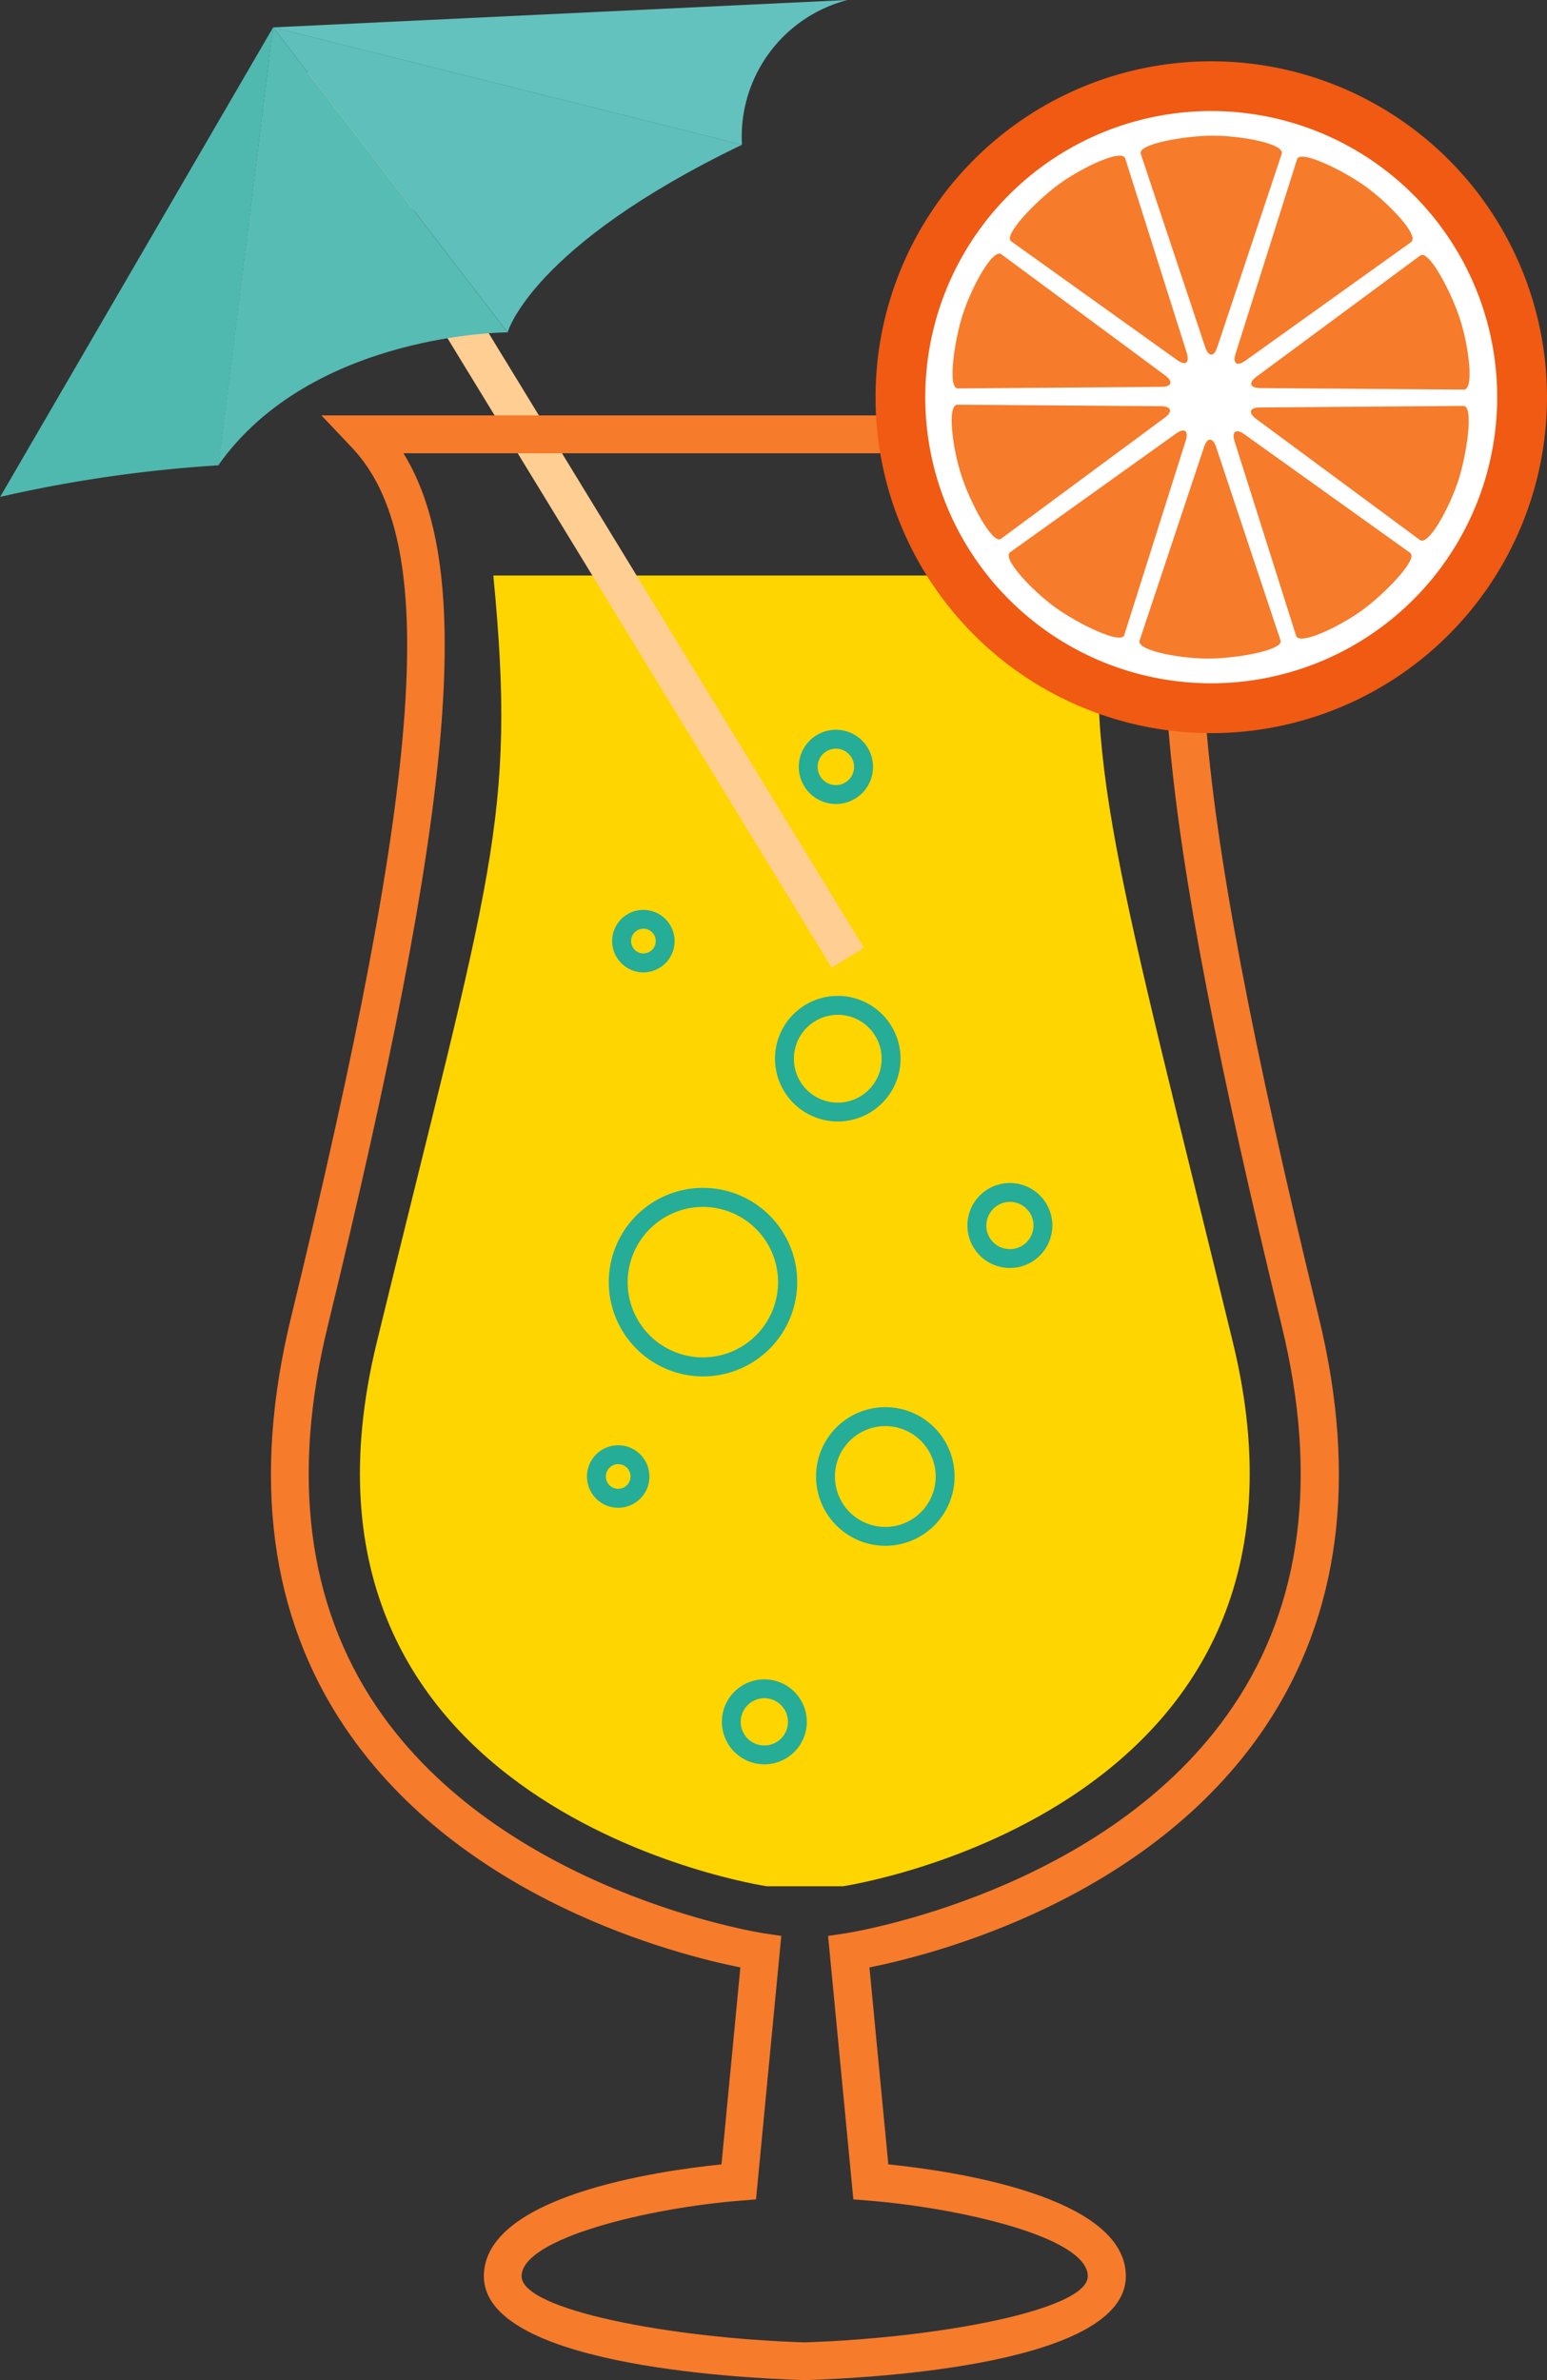 <svg xmlns="http://www.w3.org/2000/svg" width="34.974" height="53.78" viewBox="0 0 34.974 53.78">
  <rect x="0" y="0" width="34.974" height="53.78" fill="#333333" stroke="none"/>
  <g id="Baverages_Icon" transform="translate(-554.696 -200.657)">
    <g id="Group_320" data-name="Group 320" transform="translate(554.696 200.657)">
      <g id="Group_280" data-name="Group 280" transform="translate(8.138 13.004)">
        <g id="Group_279" data-name="Group 279">
          <path id="Path_2450" data-name="Path 2450" d="M569.906,220.145h13.873c-.641,3.912.267,6.728,2.847,17.327s-8.816,12.289-8.816,12.289h-1.722s-11.4-1.69-8.817-12.289S570.44,225.658,569.906,220.145Z" transform="translate(-566.891 -220.145)" fill="#ffd500"/>
        </g>
      </g>
      <g id="Group_292" data-name="Group 292">
        <g id="Group_282" data-name="Group 282" transform="translate(6.585 1.415)">
          <g id="Group_281" data-name="Group 281" transform="translate(0 0)">
            <rect id="Rectangle_1594" data-name="Rectangle 1594" width="0.854" height="23.439" transform="translate(0 0.445) rotate(-31.417)" fill="#ffce92"/>
          </g>
        </g>
        <g id="Group_291" data-name="Group 291">
          <g id="Group_284" data-name="Group 284" transform="translate(0 0.619)">
            <g id="Group_283" data-name="Group 283">
              <path id="Path_2451" data-name="Path 2451" d="M560.87,201.584,554.7,212.192a30.63,30.63,0,0,1,4.937-.713Z" transform="translate(-554.696 -201.584)" fill="#4fb9af"/>
            </g>
          </g>
          <g id="Group_286" data-name="Group 286" transform="translate(4.937 0.619)">
            <g id="Group_285" data-name="Group 285">
              <path id="Path_2452" data-name="Path 2452" d="M568.632,208.475s-4.417,0-6.537,3l1.236-9.894Z" transform="translate(-562.095 -201.584)" fill="#56bcb4"/>
            </g>
          </g>
          <g id="Group_288" data-name="Group 288" transform="translate(6.174 0.619)">
            <g id="Group_287" data-name="Group 287">
              <path id="Path_2453" data-name="Path 2453" d="M574.55,204.235l-10.6-2.651,5.3,6.891S569.779,206.531,574.55,204.235Z" transform="translate(-563.948 -201.584)" fill="#5ebfbb"/>
            </g>
          </g>
          <g id="Group_290" data-name="Group 290" transform="translate(6.174)">
            <g id="Group_289" data-name="Group 289">
              <path id="Path_2454" data-name="Path 2454" d="M576.935,200.657l-12.987.619,10.6,2.651A3.19,3.19,0,0,1,576.935,200.657Z" transform="translate(-563.948 -200.657)" fill="#63c1be"/>
            </g>
          </g>
        </g>
      </g>
      <g id="Group_294" data-name="Group 294" transform="translate(6.124 9.387)">
        <g id="Group_293" data-name="Group 293">
          <path id="Path_2455" data-name="Path 2455" d="M575.932,259.116c-1.7-.053-7.244-.379-7.244-2.348,0-1.814,3.93-2.38,5.372-2.527l.427-4.45c-1.437-.287-6.312-1.52-8.943-5.429-1.69-2.513-2.1-5.625-1.217-9.251,3.02-12.4,3.378-17.552,1.372-19.667l-.684-.721h21.862l-.684.721c-2.007,2.115-1.648,7.262,1.373,19.667.882,3.625.473,6.738-1.218,9.251-2.631,3.909-7.507,5.142-8.943,5.429l.427,4.45c1.442.147,5.37.713,5.37,2.527,0,1.969-5.544,2.294-7.243,2.348h-.027Zm-9.062-43.538c1.643,2.669,1.142,8-1.715,19.736-.823,3.38-.455,6.263,1.094,8.568,2.828,4.207,8.7,5.129,8.763,5.137l.4.06-.571,5.953-.357.029c-2.073.165-4.943.851-4.943,1.708,0,.761,3.372,1.4,6.4,1.494,3.031-.1,6.4-.733,6.4-1.494,0-.895-2.949-1.548-4.943-1.708l-.357-.029-.571-5.953.4-.06c.059-.008,5.926-.922,8.76-5.133,1.552-2.3,1.92-5.189,1.1-8.572-2.857-11.735-3.358-17.067-1.715-19.736Z" transform="translate(-563.873 -214.724)" fill="#f67b2b"/>
        </g>
      </g>
      <g id="Group_319" data-name="Group 319" transform="translate(19.794 1.385)">
        <g id="Group_296" data-name="Group 296">
          <g id="Group_295" data-name="Group 295">
            <path id="Path_2456" data-name="Path 2456" d="M584.359,210.322a7.59,7.59,0,1,0,7.59-7.59A7.591,7.591,0,0,0,584.359,210.322Z" transform="translate(-584.359 -202.732)" fill="#f05a13"/>
          </g>
        </g>
        <g id="Group_298" data-name="Group 298" transform="translate(1.124 1.124)">
          <g id="Group_297" data-name="Group 297">
            <path id="Path_2457" data-name="Path 2457" d="M586.044,210.882a6.465,6.465,0,1,0,6.466-6.466A6.466,6.466,0,0,0,586.044,210.882Z" transform="translate(-586.044 -204.416)" fill="#fff"/>
          </g>
        </g>
        <g id="Group_300" data-name="Group 300" transform="translate(5.966 8.548)">
          <g id="Group_299" data-name="Group 299">
            <path id="Path_2458" data-name="Path 2458" d="M596.489,220.079l-1.456-4.368c-.075-.226-.2-.226-.274,0l-1.456,4.368c-.075.226.9.41,1.552.41C595.476,220.489,596.563,220.3,596.489,220.079Z" transform="translate(-593.299 -215.541)" fill="#f67b2b"/>
          </g>
        </g>
        <g id="Group_302" data-name="Group 302" transform="translate(3.011 8.343)">
          <g id="Group_301" data-name="Group 301">
            <path id="Path_2459" data-name="Path 2459" d="M591.483,219.855l1.389-4.391c.072-.226-.028-.3-.222-.159l-3.746,2.678c-.193.138.485.858,1.015,1.245C590.423,219.592,591.41,220.082,591.483,219.855Z" transform="translate(-588.871 -215.234)" fill="#f67b2b"/>
          </g>
        </g>
        <g id="Group_304" data-name="Group 304" transform="translate(1.722 7.759)">
          <g id="Group_303" data-name="Group 303">
            <path id="Path_2460" data-name="Path 2460" d="M588.053,217.389l3.7-2.735c.191-.141.154-.258-.085-.26l-4.6-.035c-.238,0-.113.979.09,1.6C587.349,216.552,587.862,217.53,588.053,217.389Z" transform="translate(-586.939 -214.359)" fill="#f67b2b"/>
          </g>
        </g>
        <g id="Group_306" data-name="Group 306" transform="translate(1.741 4.346)">
          <g id="Group_305" data-name="Group 305">
            <path id="Path_2461" data-name="Path 2461" d="M587.087,212.29l4.6-.035c.238,0,.276-.119.085-.26l-3.7-2.735c-.191-.142-.667.725-.87,1.35C587.01,211.2,586.849,212.291,587.087,212.29Z" transform="translate(-586.968 -209.245)" fill="#f67b2b"/>
          </g>
        </g>
        <g id="Group_308" data-name="Group 308" transform="translate(3.037 2.132)">
          <g id="Group_307" data-name="Group 307">
            <path id="Path_2462" data-name="Path 2462" d="M588.941,207.864l3.746,2.678c.194.139.292.067.221-.161l-1.39-4.39c-.071-.227-.966.195-1.5.581C589.519,206.937,588.747,207.726,588.941,207.864Z" transform="translate(-588.91 -205.927)" fill="#f67b2b"/>
          </g>
        </g>
        <g id="Group_310" data-name="Group 310" transform="translate(5.993 1.68)">
          <g id="Group_309" data-name="Group 309">
            <path id="Path_2463" data-name="Path 2463" d="M593.344,205.661l1.457,4.368c.075.225.2.225.272,0l1.457-4.367c.075-.226-.9-.411-1.553-.411C594.357,205.25,593.269,205.435,593.344,205.661Z" transform="translate(-593.341 -205.25)" fill="#f67b2b"/>
          </g>
        </g>
        <g id="Group_312" data-name="Group 312" transform="translate(8.117 2.155)">
          <g id="Group_311" data-name="Group 311">
            <path id="Path_2464" data-name="Path 2464" d="M597.936,206.019l-1.389,4.39c-.071.227.027.3.221.161l3.746-2.679c.193-.139-.483-.858-1.014-1.245C599,206.282,598.008,205.792,597.936,206.019Z" transform="translate(-596.523 -205.961)" fill="#f67b2b"/>
          </g>
        </g>
        <g id="Group_314" data-name="Group 314" transform="translate(8.49 4.374)">
          <g id="Group_313" data-name="Group 313">
            <path id="Path_2465" data-name="Path 2465" d="M600.908,209.3l-3.7,2.735c-.192.141-.154.258.084.26l4.6.035c.238,0,.113-.979-.089-1.6C601.612,210.136,601.1,209.159,600.908,209.3Z" transform="translate(-597.082 -209.286)" fill="#f67b2b"/>
          </g>
        </g>
        <g id="Group_316" data-name="Group 316" transform="translate(8.481 7.785)">
          <g id="Group_315" data-name="Group 315">
            <path id="Path_2466" data-name="Path 2466" d="M601.88,214.4l-4.6.035c-.238,0-.276.118-.085.26l3.7,2.734c.192.141.667-.725.87-1.35C601.956,215.488,602.118,214.4,601.88,214.4Z" transform="translate(-597.069 -214.398)" fill="#f67b2b"/>
          </g>
        </g>
        <g id="Group_318" data-name="Group 318" transform="translate(8.095 8.359)">
          <g id="Group_317" data-name="Group 317">
            <path id="Path_2467" data-name="Path 2467" d="M600.48,218.006l-3.746-2.678c-.193-.138-.293-.066-.222.161l1.39,4.39c.071.226.966-.195,1.5-.581C599.9,218.934,600.673,218.145,600.48,218.006Z" transform="translate(-596.489 -215.258)" fill="#f67b2b"/>
          </g>
        </g>
      </g>
    </g>
    <g id="Group_322" data-name="Group 322" transform="translate(572.217 223.163)">
      <g id="Group_321" data-name="Group 321">
        <path id="Path_2468" data-name="Path 2468" d="M580.952,235.8a1.419,1.419,0,1,1,1.419,1.418A1.421,1.421,0,0,1,580.952,235.8Zm.427,0a.992.992,0,1,0,.992-.992A.993.993,0,0,0,581.379,235.8Z" transform="translate(-580.952 -234.384)" fill="#25ad97"/>
      </g>
    </g>
    <g id="Group_324" data-name="Group 324" transform="translate(572.755 217.147)">
      <g id="Group_323" data-name="Group 323" transform="translate(0)">
        <path id="Path_2469" data-name="Path 2469" d="M581.759,226.207a.839.839,0,1,1,.839.839A.84.84,0,0,1,581.759,226.207Zm.426,0a.412.412,0,1,0,.412-.412A.413.413,0,0,0,582.185,226.207Z" transform="translate(-581.759 -225.369)" fill="#25ad97"/>
      </g>
    </g>
    <g id="Group_326" data-name="Group 326" transform="translate(573.145 232.453)">
      <g id="Group_325" data-name="Group 325" transform="translate(0)">
        <path id="Path_2470" data-name="Path 2470" d="M582.343,249.872a1.566,1.566,0,1,1,1.566,1.565A1.568,1.568,0,0,1,582.343,249.872Zm.427,0a1.139,1.139,0,1,0,1.139-1.139A1.14,1.14,0,0,0,582.77,249.872Z" transform="translate(-582.343 -248.306)" fill="#25ad97"/>
      </g>
    </g>
    <g id="Group_328" data-name="Group 328" transform="translate(568.459 227.497)">
      <g id="Group_327" data-name="Group 327" transform="translate(0)">
        <path id="Path_2471" data-name="Path 2471" d="M575.32,243.009a2.13,2.13,0,1,1,2.13,2.13A2.133,2.133,0,0,1,575.32,243.009Zm.427,0a1.7,1.7,0,1,0,1.7-1.7A1.706,1.706,0,0,0,575.747,243.009Z" transform="translate(-575.32 -240.879)" fill="#25ad97"/>
      </g>
    </g>
    <g id="Group_330" data-name="Group 330" transform="translate(571.016 238.601)">
      <g id="Group_329" data-name="Group 329">
        <path id="Path_2472" data-name="Path 2472" d="M579.152,258.479a.96.96,0,1,1,.96.96A.962.962,0,0,1,579.152,258.479Zm.426,0a.534.534,0,1,0,.534-.534A.535.535,0,0,0,579.578,258.479Z" transform="translate(-579.152 -257.518)" fill="#25ad97"/>
      </g>
    </g>
    <g id="Group_332" data-name="Group 332" transform="translate(567.966 233.313)">
      <g id="Group_331" data-name="Group 331">
        <path id="Path_2473" data-name="Path 2473" d="M574.582,250.3a.706.706,0,1,1,.706.706A.706.706,0,0,1,574.582,250.3Zm.427,0a.279.279,0,1,0,.28-.28A.28.28,0,0,0,575.009,250.3Z" transform="translate(-574.582 -249.594)" fill="#25ad97"/>
      </g>
    </g>
    <g id="Group_334" data-name="Group 334" transform="translate(568.535 221.214)">
      <g id="Group_333" data-name="Group 333" transform="translate(0)">
        <path id="Path_2474" data-name="Path 2474" d="M575.435,232.17a.706.706,0,1,1,.707.707A.708.708,0,0,1,575.435,232.17Zm.428,0a.279.279,0,1,0,.279-.28A.28.28,0,0,0,575.863,232.17Z" transform="translate(-575.435 -231.463)" fill="#25ad97"/>
      </g>
    </g>
    <g id="Group_336" data-name="Group 336" transform="translate(576.567 227.387)">
      <g id="Group_335" data-name="Group 335" transform="translate(0)">
        <path id="Path_2475" data-name="Path 2475" d="M587.471,241.673a.96.96,0,1,1,.96.96A.961.961,0,0,1,587.471,241.673Zm.426,0a.534.534,0,1,0,.534-.534A.535.535,0,0,0,587.9,241.673Z" transform="translate(-587.471 -240.713)" fill="#25ad97"/>
      </g>
    </g>
  </g>
</svg>
